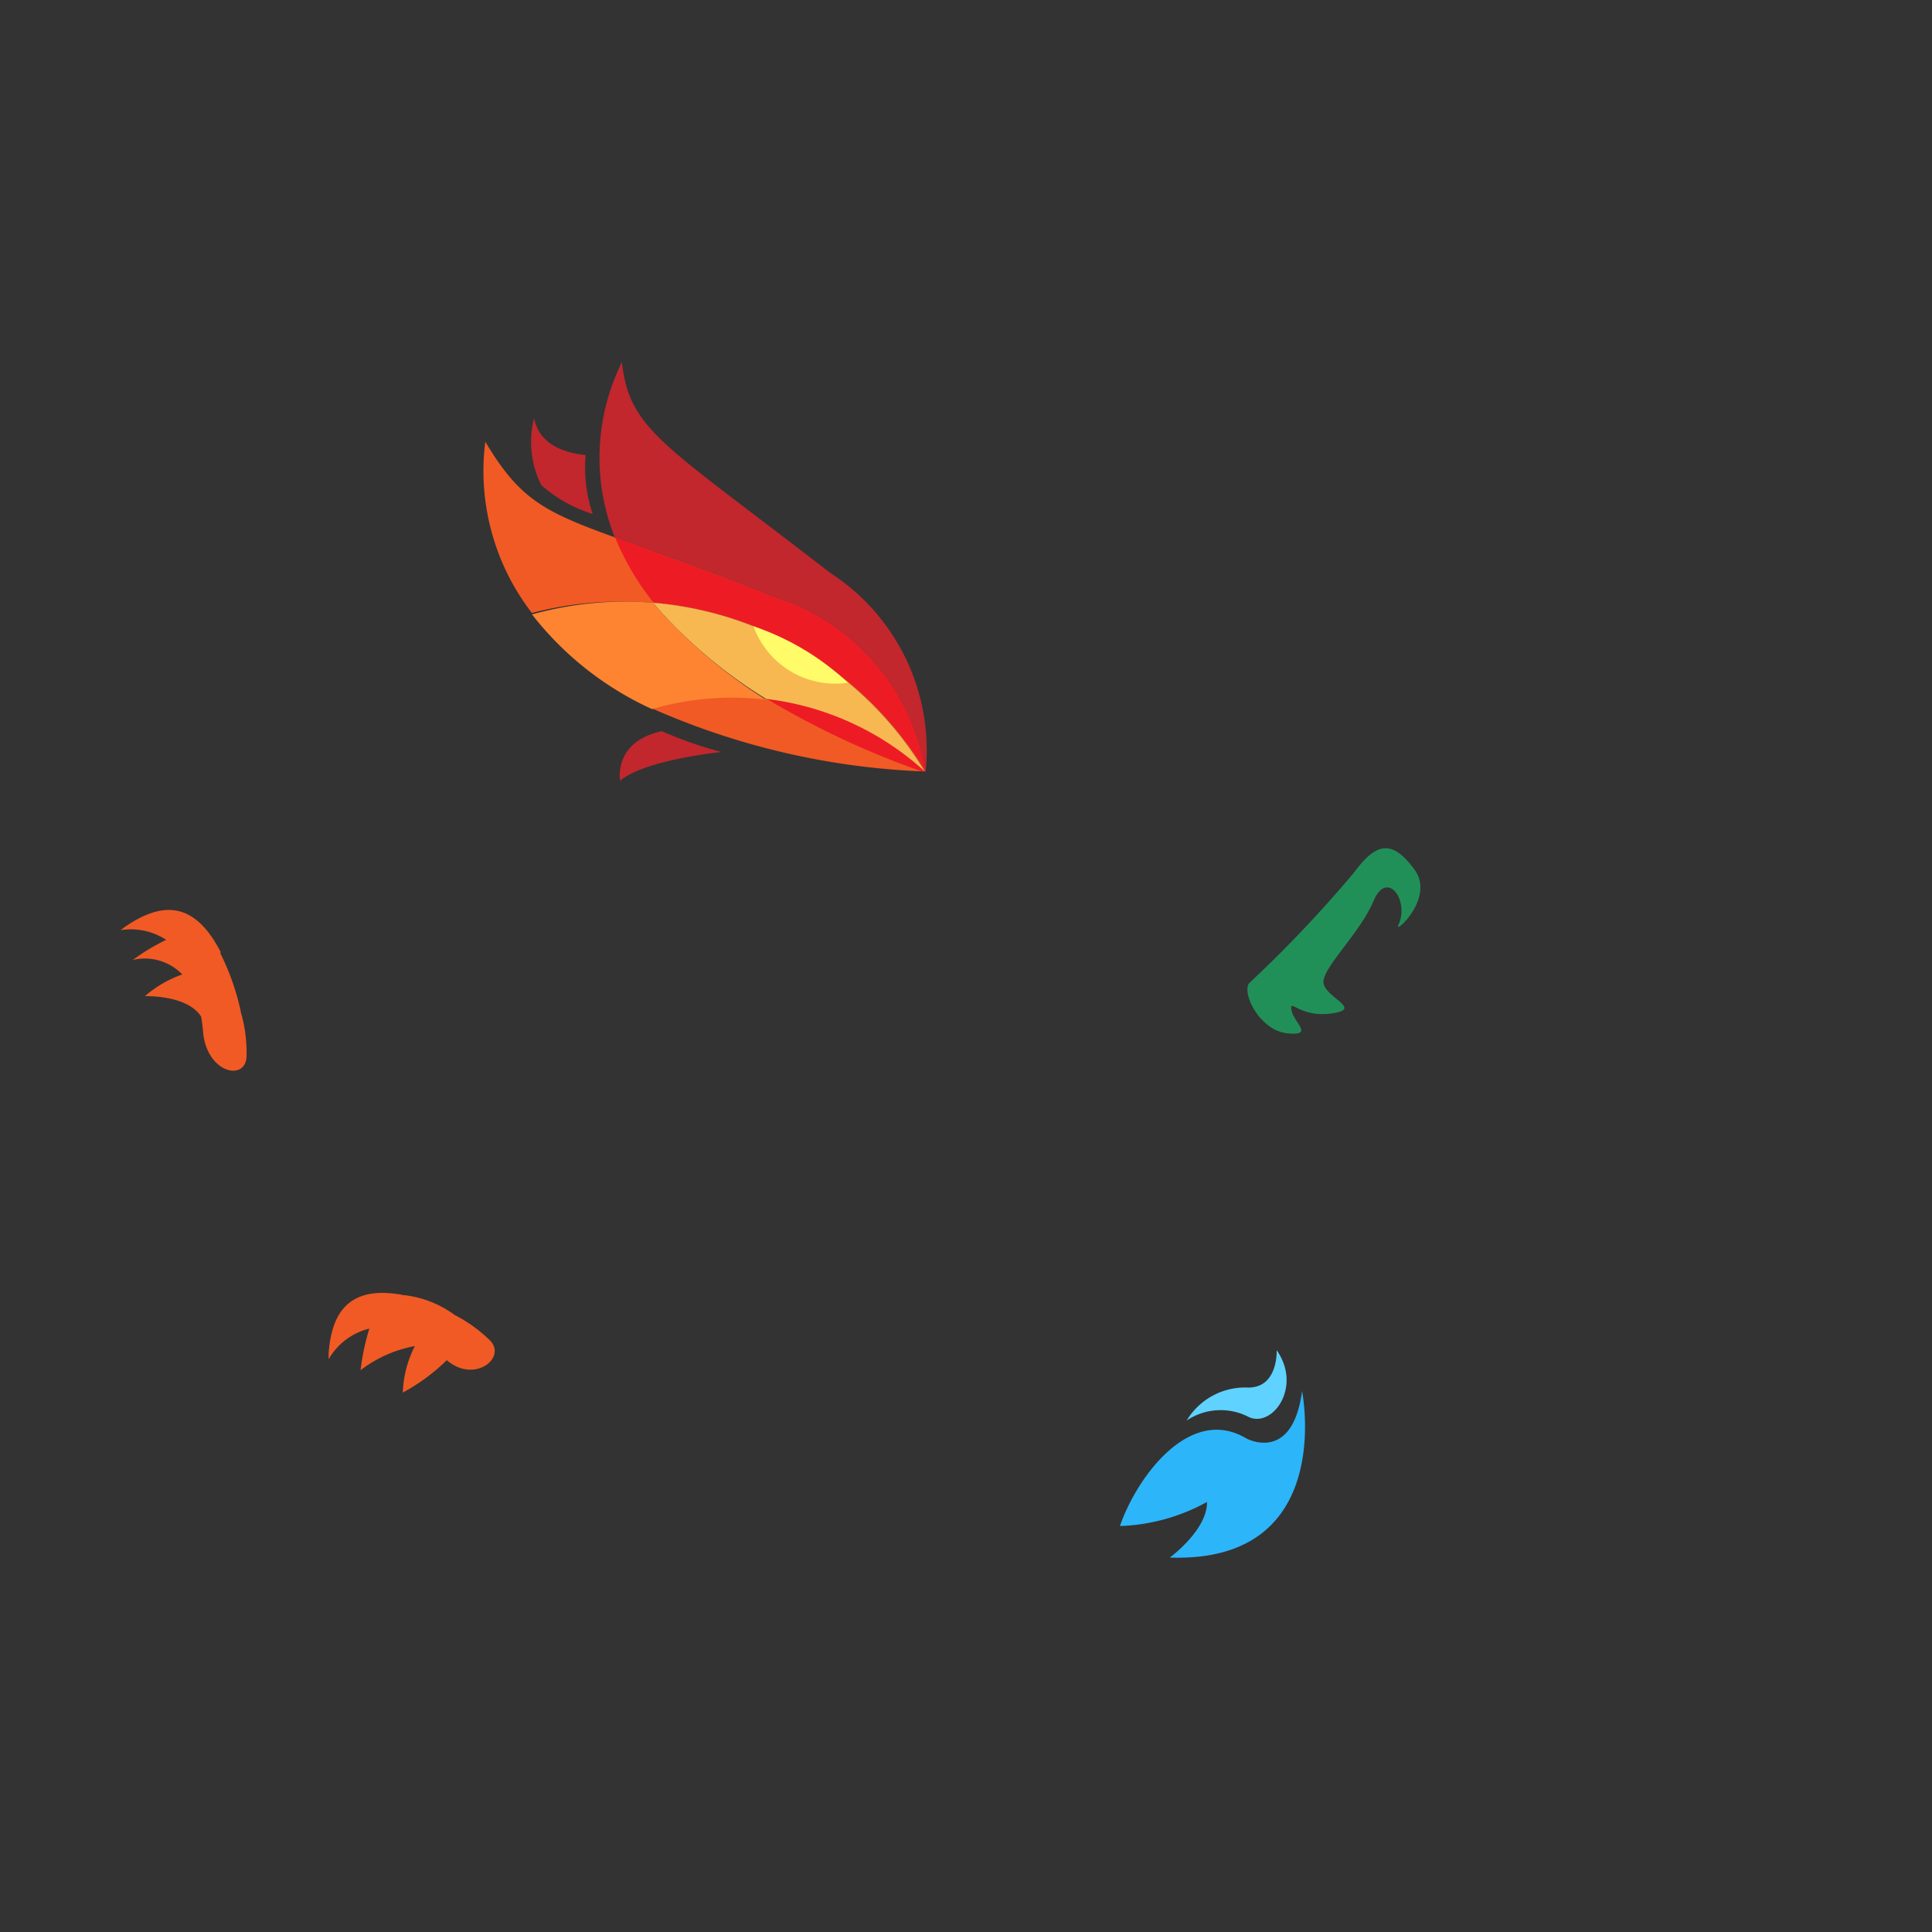 <svg xmlns="http://www.w3.org/2000/svg" width="3em" height="3em" viewBox="0 0 32 32"><rect x="0" y="0" width="32" height="32" fill="#333333" stroke="none"/><defs><linearGradient id="" x1="9.348" x2="9.348" y1="-80.996" y2="-78.788" gradientTransform="matrix(1 0 0 -1 0 -59.52)" gradientUnits="userSpaceOnUse"><stop offset="0" stop-color="#fffa8f"/><stop offset="1" stop-color="#fb784b"/></linearGradient><linearGradient id="" x1="25.805" x2="26.62" y1="-71.31" y2="-70.64" gradientTransform="matrix(1 0 0 -1 0 -59.52)" gradientUnits="userSpaceOnUse"><stop offset="0" stop-color="#5bcb99"/><stop offset="1" stop-color="#85a8e8"/></linearGradient><linearGradient id="" x1="10.383" x2="35.773" y1="-79.402" y2="-66.228" gradientTransform="matrix(1 0 0 -1 0 -59.52)" gradientUnits="userSpaceOnUse"><stop offset="0" stop-color="#34e28b"/><stop offset="1"/></linearGradient><linearGradient id="" x1="15.046" x2="17.043" y1="-81.951" y2="-81.951" gradientTransform="matrix(1 0 0 -1 0 -59.52)" gradientUnits="userSpaceOnUse"><stop offset="0" stop-color="#c297ff"/><stop offset="1" stop-color="#ae31bb"/></linearGradient><linearGradient id="" x1="6.91" x2="32.155" y1="-91.574" y2="-71.884" gradientTransform="matrix(1 0 0 -1 0 -59.52)" gradientUnits="userSpaceOnUse"><stop offset="0"/><stop offset="1" stop-color="#d23de2"/></linearGradient><linearGradient id="" x1="25.576" x2="24.554" y1="-70.194" y2="-73.644" gradientTransform="matrix(1 0 0 -1 0 -59.52)" gradientUnits="userSpaceOnUse"><stop offset="0"/><stop offset="1" stop-opacity="0"/></linearGradient><linearGradient id="" x1="16.239" x2="23.418" y1="-83.545" y2="-85.284" gradientTransform="matrix(1 0 0 -1 0 -59.52)" gradientUnits="userSpaceOnUse"><stop offset="0" stop-color="#2db5f9"/><stop offset="1"/></linearGradient><linearGradient id="" x1="10.627" x2="5.884" y1="-65.468" y2="-78.497" gradientTransform="matrix(1 0 0 -1 0 -59.52)" gradientUnits="userSpaceOnUse"><stop offset="0"/><stop offset=".21" stop-color="#48080a"/><stop offset=".42" stop-color="#891014"/><stop offset=".61" stop-color="#bc151b"/><stop offset=".78" stop-color="#e01a21"/><stop offset=".91" stop-color="#f71c24"/><stop offset="1" stop-color="#ff1d25"/></linearGradient></defs><path fill="url(#)" d="m5.4 18.871l.066.1a7.4 7.4 0 0 0 1.186 1.317a5.8 5.8 0 0 0 3.684 1.312h.253a8.6 8.6 0 0 0 2.706-.672a9 9 0 0 1-1.165.106a4.73 4.73 0 0 1-3.516-1.57a8.6 8.6 0 0 1-3.214-.593"/><path fill="#f15a24" d="M10.333 9.964a5.82 5.82 0 0 1 4.984 2.809a4.74 4.74 0 0 0-4.517-1.039a12.3 12.3 0 0 0 4.521 1.044a3.64 3.64 0 0 0-2.537-2.9C9.373 8.487 8.9 8.762 8.038 7.316a3.85 3.85 0 0 0 .772 2.837a5.8 5.8 0 0 1 1.523-.189"/><path fill="#ed1c24" d="M12.787 9.876c-1.167-.465-1.988-.755-2.6-.977a4.3 4.3 0 0 0 .64 1.084a5.82 5.82 0 0 1 4.5 2.79a4.73 4.73 0 0 0-2.631-1.2a14 14 0 0 0 2.56 1.2h.075a3.65 3.65 0 0 0-2.544-2.897"/><path fill="#c1272d" d="M15.319 12.778h.013a3.5 3.5 0 0 0-1.589-3.295C10.973 7.335 10.434 7.135 10.3 6a3.56 3.56 0 0 0-.117 2.9c.612.213 1.436.5 2.6.977a3.64 3.64 0 0 1 2.539 2.9Z"/><path fill="url(#)" d="M23.723 10.9a4.3 4.3 0 0 1 2.829 1.054a3.82 3.82 0 0 1 2.437 1.02A5.65 5.65 0 0 0 22.558 11a5.3 5.3 0 0 0-1.049.514a4.3 4.3 0 0 1 2.214-.614"/><path fill="url(#)" d="M23.723 10.9a4.3 4.3 0 0 0-2.214.611l.119-.073c-3.315 1.952-7.38 7.952-13.014 8.026a4.73 4.73 0 0 0 3.516 1.56a9 9 0 0 0 1.165-.107c3.665-1.51 7.185-5.12 8.783-6.872a5.64 5.64 0 0 1 4.481-2.093a4.32 4.32 0 0 0-2.836-1.052"/><path fill="url(#)" d="M15.164 22.532a2.7 2.7 0 0 0-.118.747a2.9 2.9 0 0 0 .133.864a2.13 2.13 0 0 1 .7-1.888l.017-.064a2.6 2.6 0 0 1 1.143-1.473a5 5 0 0 0-.51.2a2.67 2.67 0 0 0-1.365 1.614"/><path fill="url(#)" d="M30 16.142a5.43 5.43 0 0 0-1.018-3.172a3.82 3.82 0 0 0-2.43-1.012a4.32 4.32 0 0 1 1.494 3.275a4.3 4.3 0 0 1-2.236 4.009c-2.488 1.3-6.3.683-8.784 1.494a2.6 2.6 0 0 0-1.141 1.47l-.017.064c.725-.641 2.157-1.095 4.949-.734a12.45 12.45 0 0 0 4.939-.064a5.28 5.28 0 0 0 3.233-2.179A5.43 5.43 0 0 0 30 16.142"/><path fill="url(#)" d="M30 16.142a5.43 5.43 0 0 0-1.018-3.172a3.82 3.82 0 0 0-2.43-1.012a4.32 4.32 0 0 1 1.494 3.275a4.3 4.3 0 0 1-2.236 4.009c-2.488 1.3-6.3.683-8.784 1.494a2.6 2.6 0 0 0-1.141 1.47l-.017.064c.725-.641 2.157-1.095 4.949-.734a12.45 12.45 0 0 0 4.939-.064a5.28 5.28 0 0 0 3.233-2.179A5.43 5.43 0 0 0 30 16.142" opacity=".49"/><path fill="url(#)" d="M17.641 25.465a2.62 2.62 0 0 1-1.754-3.217a2.13 2.13 0 0 0-.7 1.888a2.68 2.68 0 0 0 4.312 1.21a2.6 2.6 0 0 1-1.858.119"/><path fill="#2db5f9" d="M18.55 25.276c.27-.792 1.149-2.012 2.09-1.453c0 0 .766.426.926-.783c0 0 .574 2.854-2.191 2.758c0 0 .623-.454.617-.921a3.2 3.2 0 0 1-1.442.399"/><path fill="#5fd2ff" d="M19.655 23.528a1.01 1.01 0 0 1 1.034-.055c.391.173.882-.5.457-1.11c0 0 .028.626-.476.619a1.13 1.13 0 0 0-1.015.546"/><path fill="#219058" d="M22.432 14.446a21 21 0 0 1-1.747 1.843c-.113.186.192.783.64.826s.105-.173.066-.384s.135.134.677.053s-.2-.281-.145-.554s.608-.792.83-1.313s.6 0 .407.408c-.077.162.617-.454.267-.924s-.608-.482-.995.045"/><path fill="url(#)" d="M10.8 11.734a5.3 5.3 0 0 1-1.991-1.568a5.82 5.82 0 0 0-3.413 8.7a8.5 8.5 0 0 0 3.215.6a4.742 4.742 0 0 1 2.189-7.732"/><path fill="#f7b852" d="M10.813 9.983a8 8 0 0 0 1.876 1.593a4.73 4.73 0 0 1 2.628 1.2a5.82 5.82 0 0 0-4.504-2.793"/><path fill="#ff8431" d="M10.813 9.983a6 6 0 0 0-.477-.019a5.8 5.8 0 0 0-1.524.213a5.3 5.3 0 0 0 1.988 1.568a4.7 4.7 0 0 1 1.886-.156a8.4 8.4 0 0 1-1.873-1.606"/><path fill="#fffb69" d="M14.044 11.308a4.3 4.3 0 0 0-1.564-.935a1.44 1.44 0 0 0 1.564.935"/><path fill="#c1272d" d="M8.964 8.033a2.3 2.3 0 0 0 .853.48a2.4 2.4 0 0 1-.117-.971c0-.023-.736-.013-.854-.617a1.6 1.6 0 0 0 .118 1.108"/><path fill="#f15a24" d="M7.4 22.529a3.2 3.2 0 0 1-.728.536a1.8 1.8 0 0 1 .2-.77a2.1 2.1 0 0 0-.9.4a4 4 0 0 1 .145-.689a1.07 1.07 0 0 0-.674.508v-.1c.045-.587.269-1.11 1.146-.979c.027 0 .054.009.081.014a1.74 1.74 0 0 1 .86.331a2.4 2.4 0 0 1 .572.408c.315.292-.242.738-.702.341m-3.316-5.056c.009.453-.665.312-.721-.388a3 3 0 0 0-.031-.246C3.1 16.474 2.4 16.5 2.4 16.5a1.9 1.9 0 0 1 .619-.36a.86.86 0 0 0-.819-.24a3.4 3.4 0 0 1 .553-.333A1.07 1.07 0 0 0 2 15.406a1 1 0 0 1 .081-.062c.487-.33 1.033-.484 1.489.273a2 2 0 0 1 .09.162h-.016a4 4 0 0 1 .349 1a2.4 2.4 0 0 1 .091.694"/><path fill="#c1272d" d="M10.961 12.11c-.815.179-.689.825-.689.825s.258-.311 1.676-.48a6.6 6.6 0 0 1-.987-.345"/></svg>